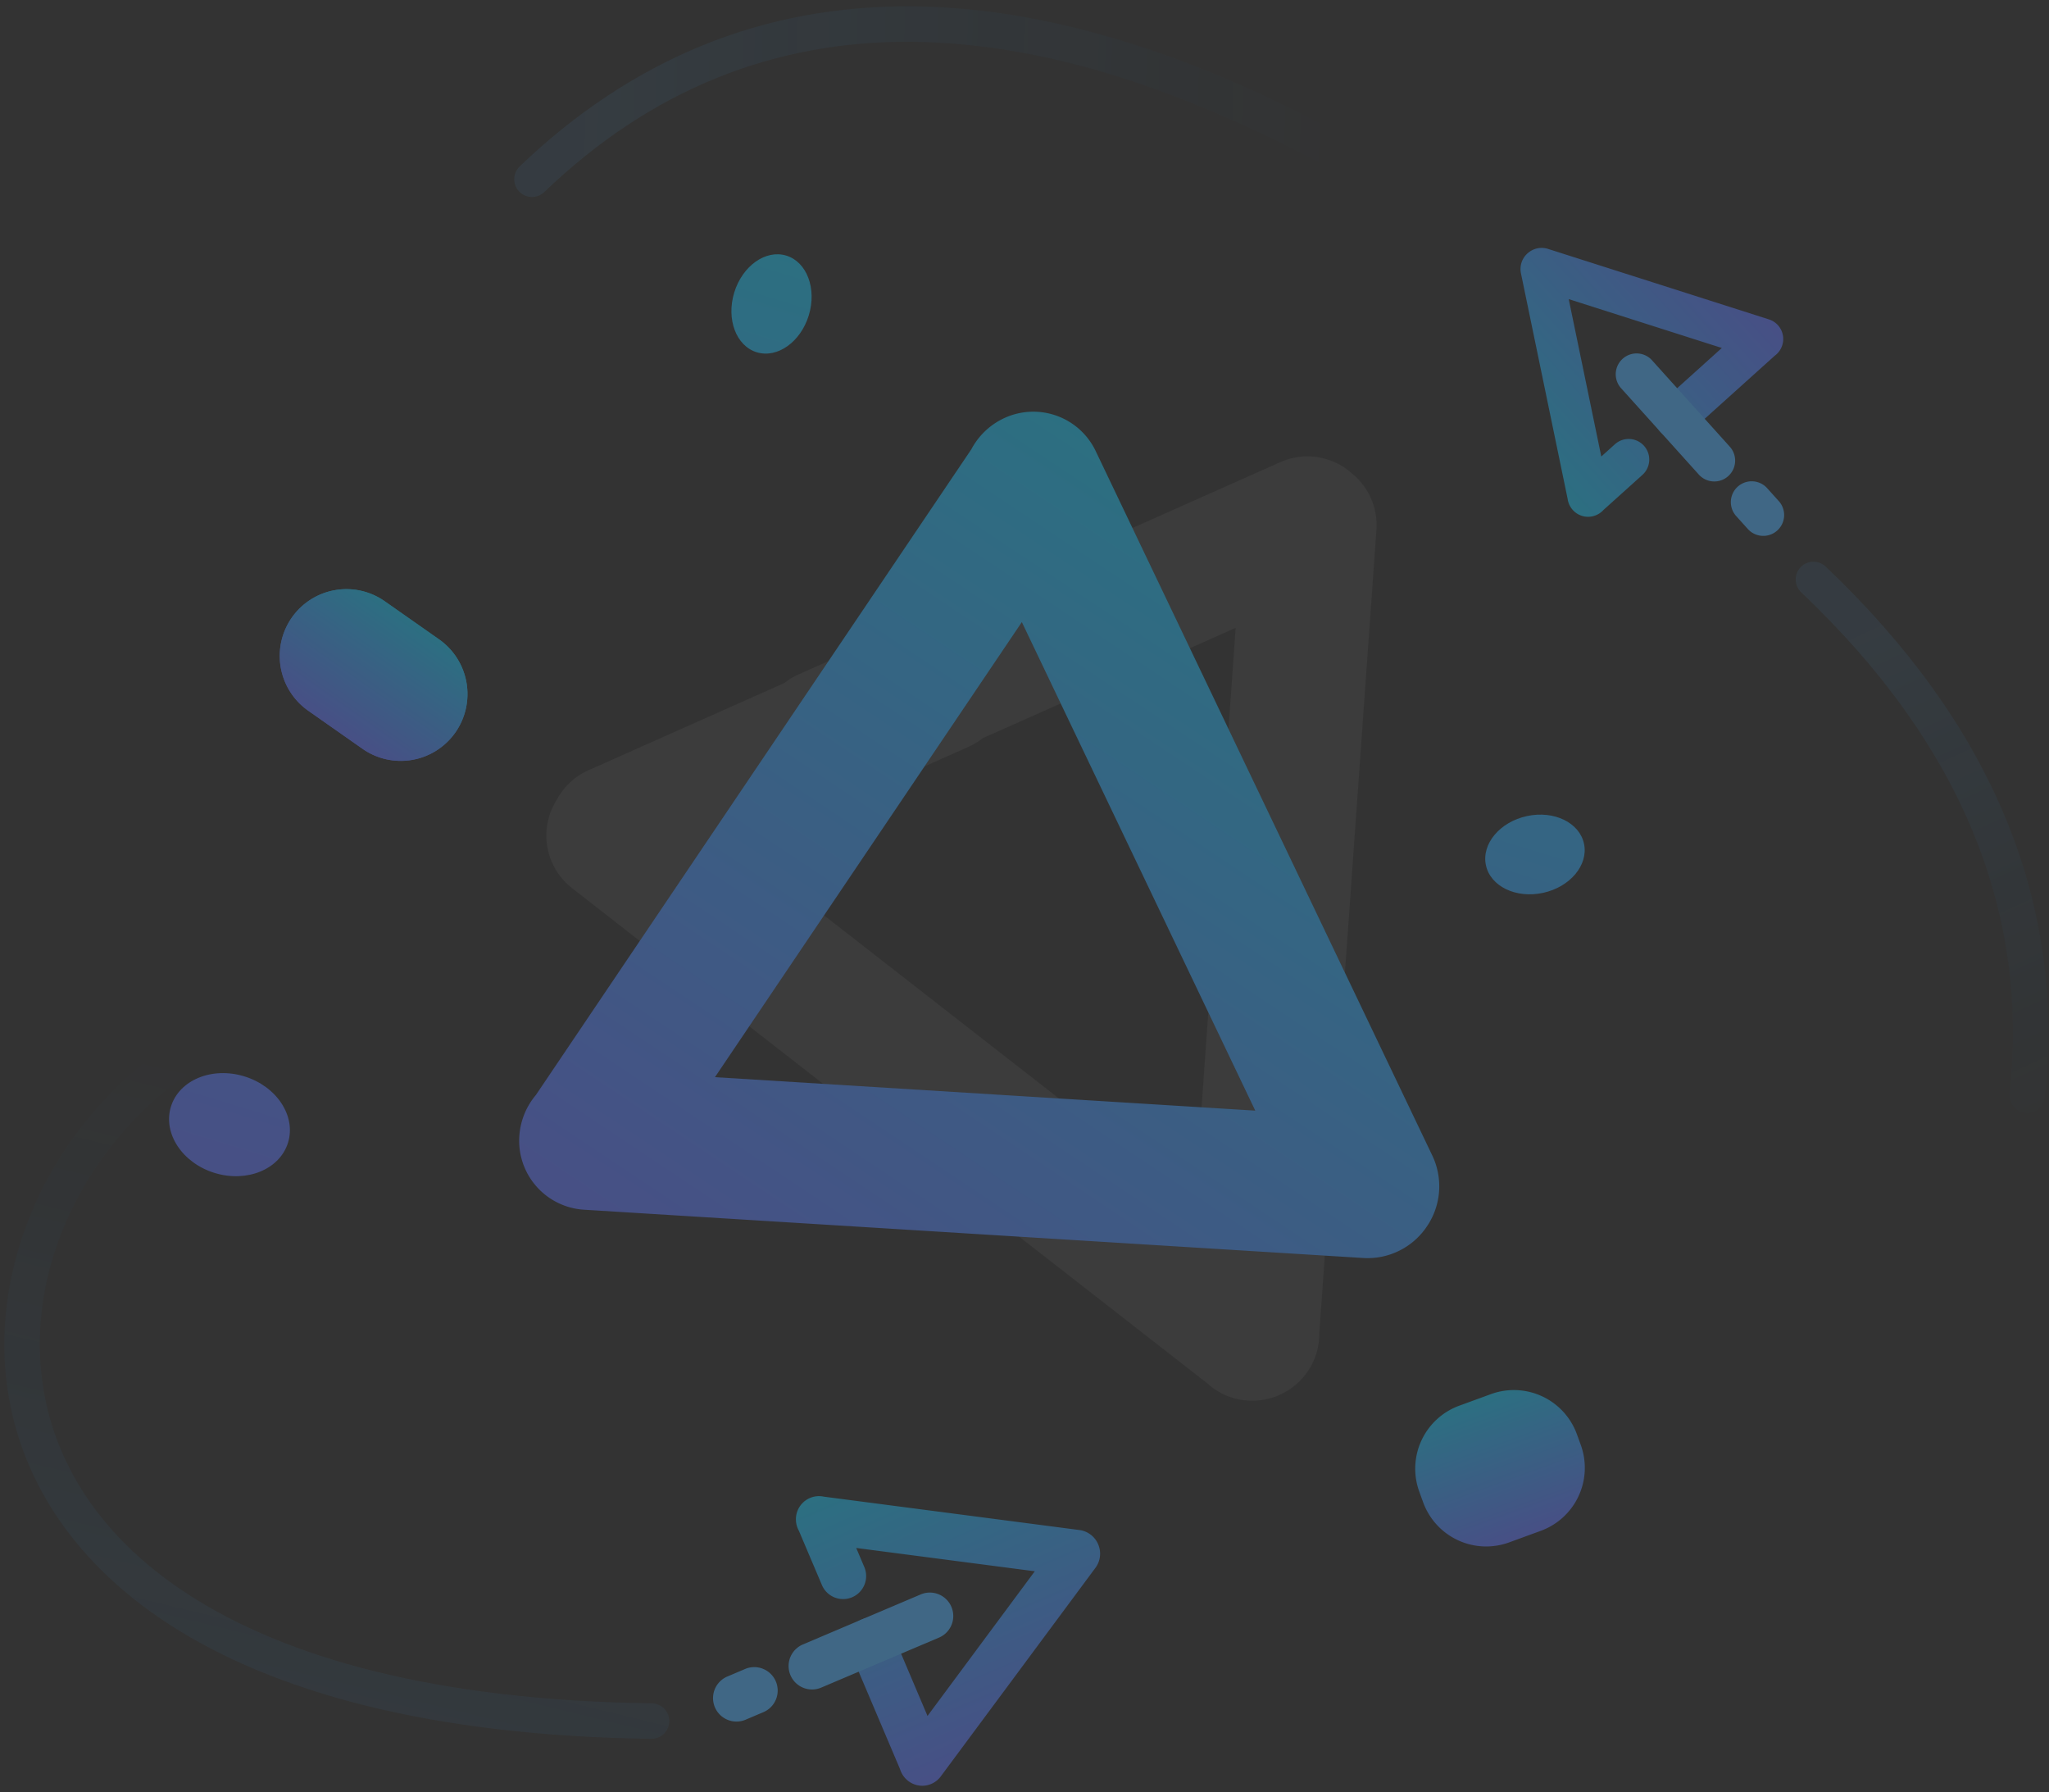 <svg xmlns="http://www.w3.org/2000/svg" width="231" height="202">
  <rect width="100%" height="100%" fill="#333333" stroke="none"/>
  <defs>
    <linearGradient id="a" x1="50%" x2="50%" y1="0%" y2="97.483%">
      <stop offset="0%" stop-color="#21C8F6"/>
      <stop offset="100%" stop-color="#637BFF"/>
    </linearGradient>
    <linearGradient id="b" x1="50%" x2="50%" y1="0%" y2="97.483%">
      <stop offset="0%" stop-color="#21C8F6"/>
      <stop offset="100%" stop-color="#637BFF"/>
    </linearGradient>
    <linearGradient id="c" x1="50%" x2="50%" y1="0%" y2="97.483%">
      <stop offset="0%" stop-color="#21C8F6"/>
      <stop offset="100%" stop-color="#637BFF"/>
    </linearGradient>
    <linearGradient id="d" x1="50%" x2="50%" y1="0%" y2="97.483%">
      <stop offset="0%" stop-color="#21C8F6"/>
      <stop offset="100%" stop-color="#637BFF"/>
    </linearGradient>
    <linearGradient id="e" x1="50%" x2="50%" y1="0%" y2="97.483%">
      <stop offset="0%" stop-color="#21C8F6"/>
      <stop offset="100%" stop-color="#637BFF"/>
    </linearGradient>
    <linearGradient id="f" x1="50%" x2="50%" y1="0%" y2="97.483%">
      <stop offset="0%" stop-color="#21C8F6"/>
      <stop offset="100%" stop-color="#637BFF"/>
    </linearGradient>
    <linearGradient id="g" x1="95.282%" x2="0%" y1="44.941%" y2="55.992%">
      <stop offset="0%" stop-color="#0091FF" stop-opacity="0"/>
      <stop offset="100%" stop-color="#53B5FF"/>
    </linearGradient>
    <linearGradient id="h" x1="97.119%" x2="15.98%" y1="118.715%" y2="7.784%">
      <stop offset="0%" stop-color="#0091FF" stop-opacity="0"/>
      <stop offset="100%" stop-color="#53B5FF"/>
    </linearGradient>
    <linearGradient id="i" x1="29.332%" x2="35.309%" y1="10.241%" y2="100.969%">
      <stop offset="0%" stop-color="#0091FF" stop-opacity="0"/>
      <stop offset="100%" stop-color="#53B5FF"/>
    </linearGradient>
  </defs>
  <g fill="none" fill-rule="evenodd" opacity=".399" style="mix-blend-mode:luminosity">
    <path fill="#FFF" d="M139.304 70.77l-8.383 3.732a7.51 7.51 0 0 1-1.81.547l-18.315 8.155a7.522 7.522 0 0 1-1.618.979L83.312 95.699l51.371 40.037 4.621-64.966zm13.109-17.41a7.498 7.498 0 0 1 2.764 6.367l-6.444 90.6a7.475 7.475 0 0 1-1.597 4.654 7.51 7.51 0 0 1-2.884 2.247 7.51 7.51 0 0 1-3.6.64 7.475 7.475 0 0 1-4.526-1.927l-71.641-55.835a7.508 7.508 0 0 1-1.71-9.966 7.476 7.476 0 0 1 3.57-3.324l22.075-9.828a7.522 7.522 0 0 1 1.618-.98l35.902-15.984a7.522 7.522 0 0 1 1.81-.547l16.593-7.388a7.51 7.51 0 0 1 8.07 1.27z" opacity=".107"/>
    <path fill="url(#a)" d="M43.935 11.624c-2.427 0-4.395-2.55-4.395-5.696S41.508.23 43.935.23c2.427 0 4.395 2.55 4.395 5.697 0 3.146-1.968 5.696-4.395 5.696zm95.51 31.243c-1.177-2.14.082-5.112 2.811-6.637 2.73-1.525 5.896-1.026 7.073 1.114 1.176 2.14-.082 5.111-2.812 6.636-2.729 1.525-5.895 1.027-7.072-1.113zM12.544 117.954c-3.814 0-6.906-2.55-6.906-5.696s3.092-5.696 6.906-5.696c3.814 0 6.906 2.55 6.906 5.696s-3.092 5.696-6.906 5.696z" transform="rotate(17 -29.329 164.1)"/>
    <path fill="url(#b)" d="M9.521 51.51l7.475.006a7.54 7.54 0 0 1 7.534 7.534 7.515 7.515 0 0 1-7.521 7.522l-7.475-.007A7.54 7.54 0 0 1 2 59.031a7.515 7.515 0 0 1 7.521-7.52z" transform="rotate(35 .665 113.321)"/>
    <path fill="url(#b)" d="M9.521 51.51l7.475.006a7.54 7.54 0 0 1 7.534 7.534 7.515 7.515 0 0 1-7.521 7.522l-7.475-.007A7.54 7.54 0 0 1 2 59.031a7.515 7.515 0 0 1 7.521-7.52z" transform="rotate(35 .665 113.321)"/>
    <path fill="url(#c)" d="M158.94 99.218l3.793-.005a7.56 7.56 0 0 1 7.57 7.57l-.001 1.284a7.56 7.56 0 0 1-7.55 7.55l-3.792.005a7.56 7.56 0 0 1-7.57-7.57l.001-1.285a7.56 7.56 0 0 1 7.55-7.549z" transform="rotate(-20 329.668 113.026)"/>
    <path fill="url(#d)" d="M71.046 101.303l52.608-30.935-52.608-30.935v61.87zm-15.612 12.963V26.47a8.006 8.006 0 0 1 1.002-4.806 7.79 7.79 0 0 1 10.725-2.874l75.868 44.612a8.038 8.038 0 0 1 3.966 6.967 8.038 8.038 0 0 1-3.966 6.967l-75.869 44.61a7.79 7.79 0 0 1-10.725-2.873 8.006 8.006 0 0 1-1.002-4.807z" transform="rotate(34 42.936 126.987)"/>
    <path fill="url(#e)" d="M31 17.51a2.67 2.67 0 0 1-1.319 2.316L4.438 34.657a2.592 2.592 0 0 1-3.567-.955 2.66 2.66 0 0 1-.334-1.598v-14.62a2.597 2.597 0 1 1 5.194 0v10.31L23.234 17.51 5.731 7.227v2.336a2.597 2.597 0 0 1-5.194 0V2.917A2.66 2.66 0 0 1 .871 1.32 2.58 2.58 0 0 1 1.952.287 2.586 2.586 0 0 1 3.134.002 2.59 2.59 0 0 1 4.63.476l25.051 14.719A2.67 2.67 0 0 1 31 17.51z" transform="rotate(-23 462.169 -132.29)"/>
    <path fill="#53B5FF" d="M105.86 184.584l-13.325 5.656a2.643 2.643 0 0 1-2.065-4.865l13.325-5.657a2.643 2.643 0 1 1 2.065 4.866zm-19.839 8.421l-2.004.85a2.643 2.643 0 0 1-2.065-4.865l2.004-.85a2.643 2.643 0 1 1 2.065 4.865z"/>
    <path fill="url(#f)" d="M27.702 15.565a2.366 2.366 0 0 1-1.173 2.055L3.961 30.81a2.318 2.318 0 0 1-3.183-.853 2.357 2.357 0 0 1-.298-1.422v-12.98a2.32 2.32 0 0 1 4.642 0v9.151l15.64-9.141-15.64-9.141v2.064a2.32 2.32 0 1 1-4.642 0V2.594c-.05-.477.043-.973.298-1.421A2.314 2.314 0 0 1 2.801.003c.49 0 .943.15 1.317.409L26.53 13.51a2.366 2.366 0 0 1 1.173 2.055z" transform="rotate(-132 102.849 -10.108)"/>
    <path fill="#53B5FF" d="M186.295 40.665l8.672 9.631a2.35 2.35 0 1 1-3.491 3.144l-8.673-9.632a2.35 2.35 0 1 1 3.492-3.143zm12.887 14.312l1.319 1.464a2.35 2.35 0 1 1-3.492 3.144l-1.318-1.464a2.35 2.35 0 0 1 3.491-3.144z"/>
    <path stroke="url(#g)" stroke-linecap="round" stroke-linejoin="round" stroke-width="4" d="M18.638 39.38C35.298 9.617 66.478.372 112.175 11.648" opacity=".173" transform="rotate(17 103.468 168.082)"/>
    <path stroke="url(#h)" stroke-linecap="round" stroke-linejoin="round" stroke-width="4" d="M169.985 40.282c22.66 11.313 36.01 27.499 40.054 48.558" opacity=".173" transform="rotate(17 103.468 168.082)"/>
    <path stroke="url(#i)" stroke-linecap="round" stroke-linejoin="round" stroke-width="4" d="M82.342 201.632c-94.99 27.693-96.795-50.258-58.254-67.062" opacity=".173" transform="rotate(17 103.468 168.082)"/>
  </g>
</svg>
